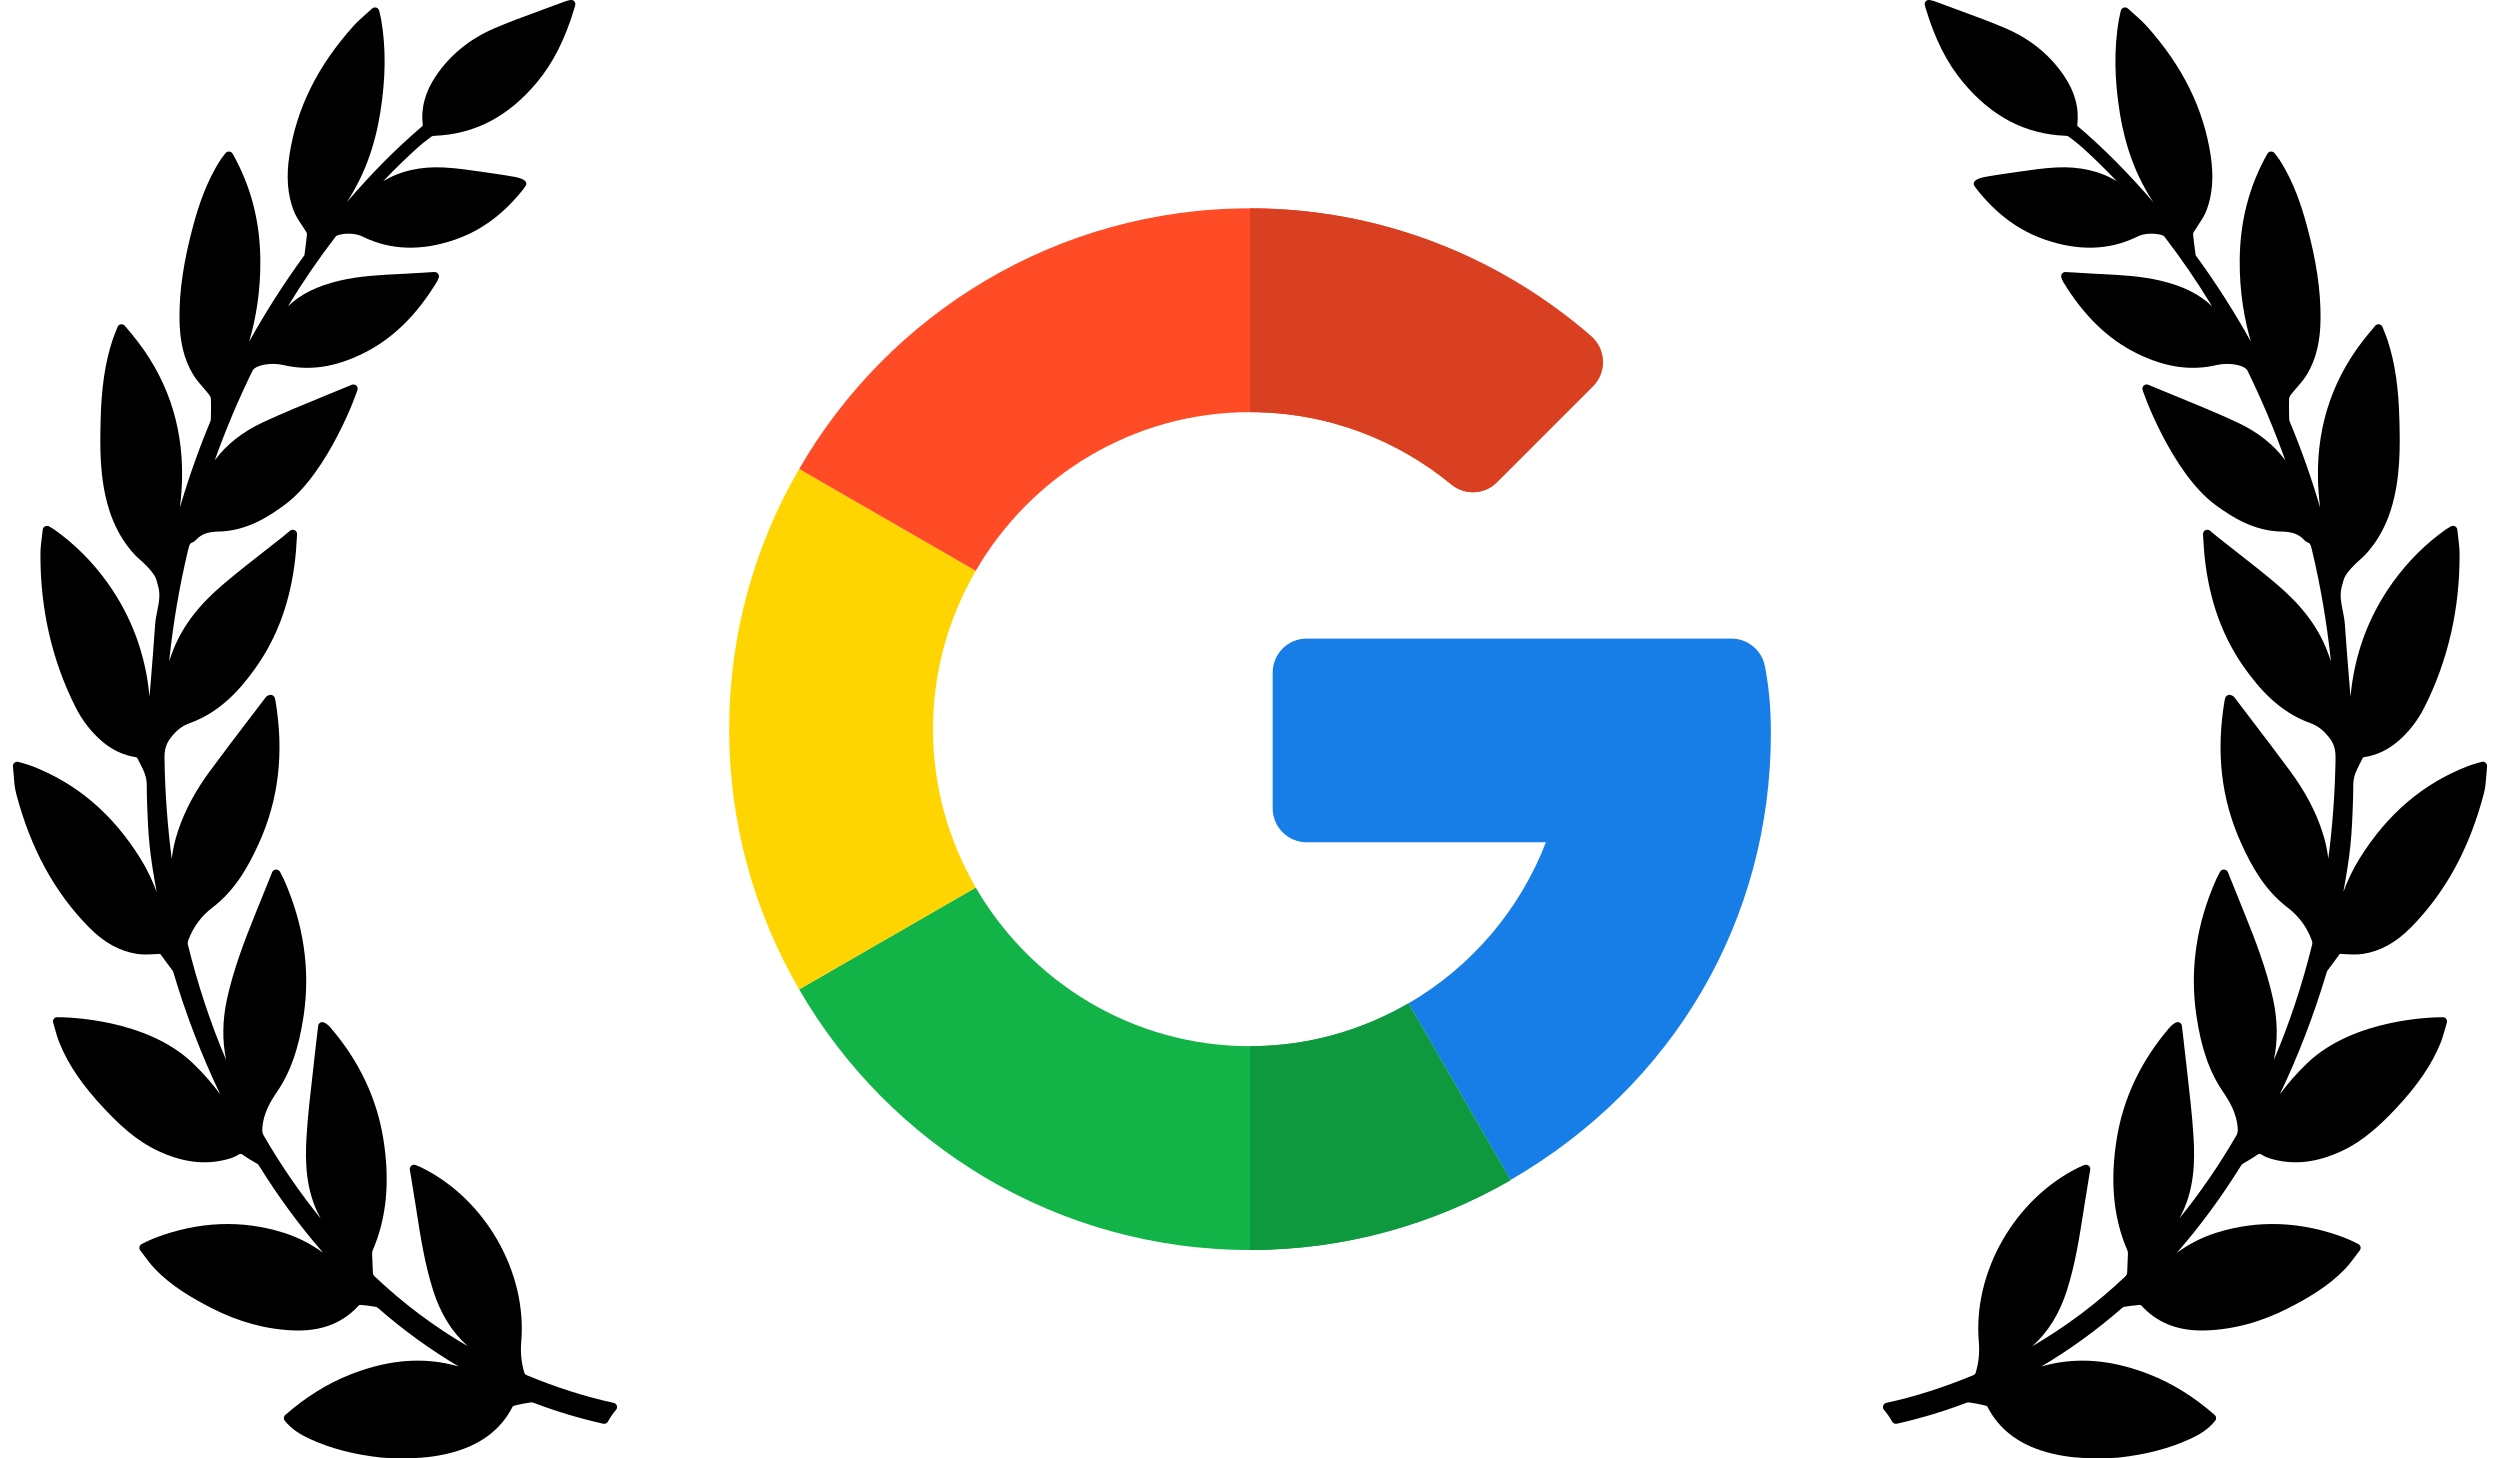 <svg xmlns="http://www.w3.org/2000/svg" width="96" height="56" viewBox="0 0 96 56" fill="none"><path d="M23.566 53.871C22.457 53.629 21.354 53.277 20.194 52.794C20.18 52.788 20.145 52.749 20.134 52.715C20.019 52.325 19.98 51.933 20.016 51.516C20.243 48.85 18.635 46.041 16.192 44.837C16.141 44.811 16.086 44.788 16.024 44.763L15.966 44.739C15.911 44.716 15.844 44.726 15.8 44.761C15.752 44.797 15.728 44.857 15.738 44.917L15.805 45.325C15.864 45.687 15.922 46.041 15.978 46.395L15.992 46.488C16.148 47.495 16.311 48.536 16.627 49.536C16.912 50.439 17.351 51.151 17.963 51.696C16.671 50.944 15.466 50.04 14.373 49.001C14.35 48.979 14.323 48.921 14.319 48.873L14.29 48.16C14.289 48.134 14.289 48.067 14.303 48.034C14.842 46.795 14.98 45.401 14.726 43.771C14.48 42.2 13.8 40.754 12.705 39.476C12.577 39.326 12.464 39.25 12.369 39.25C12.346 39.25 12.325 39.255 12.309 39.263C12.258 39.288 12.224 39.336 12.217 39.391L12.188 39.64C12.165 39.825 12.144 40.006 12.124 40.188C12.09 40.508 12.053 40.827 12.016 41.147L12.011 41.193C11.918 41.992 11.822 42.817 11.771 43.644C11.713 44.608 11.73 45.734 12.307 46.776C12.31 46.782 12.313 46.787 12.316 46.792C11.514 45.802 10.781 44.736 10.127 43.606C10.07 43.505 10.065 43.417 10.075 43.289C10.122 42.748 10.377 42.309 10.645 41.914C11.163 41.151 11.477 40.249 11.662 38.989C11.921 37.227 11.659 35.459 10.885 33.734C10.864 33.687 10.839 33.641 10.812 33.592L10.752 33.479C10.723 33.424 10.661 33.388 10.596 33.391C10.531 33.394 10.473 33.435 10.45 33.494C10.262 33.962 10.08 34.412 9.9 34.859L9.784 35.145C9.399 36.099 8.968 37.214 8.717 38.363C8.54 39.174 8.529 39.957 8.684 40.703C8.082 39.289 7.587 37.794 7.208 36.245C7.204 36.227 7.203 36.183 7.24 36.08C7.418 35.601 7.74 35.167 8.149 34.857C9.044 34.18 9.552 33.238 9.931 32.406C10.706 30.704 10.916 28.896 10.573 26.879C10.57 26.858 10.563 26.837 10.556 26.814L10.549 26.795C10.534 26.75 10.501 26.714 10.456 26.695C10.412 26.677 10.357 26.68 10.322 26.697C10.288 26.709 10.236 26.728 10.203 26.776C10.008 27.032 9.812 27.291 9.615 27.549L9.581 27.592C9.084 28.244 8.57 28.917 8.077 29.588C7.504 30.363 7.1 31.116 6.841 31.891C6.716 32.265 6.634 32.625 6.595 32.975C6.431 31.718 6.337 30.434 6.317 29.14C6.312 28.831 6.352 28.586 6.566 28.317C6.792 28.03 7.003 27.87 7.295 27.765C8.492 27.333 9.26 26.421 9.795 25.674C10.659 24.466 11.167 23.061 11.345 21.377C11.364 21.204 11.375 21.029 11.386 20.843L11.389 20.801C11.394 20.711 11.4 20.617 11.407 20.518C11.412 20.452 11.376 20.39 11.316 20.36C11.258 20.331 11.184 20.34 11.133 20.382L10.991 20.502C10.938 20.547 10.892 20.585 10.845 20.623C10.616 20.804 10.387 20.983 10.158 21.162L10.134 21.181C9.63 21.575 9.109 21.982 8.612 22.403C7.646 23.215 7.025 24.024 6.655 24.949C6.594 25.101 6.541 25.252 6.495 25.401C6.647 23.932 6.893 22.485 7.232 21.082C7.273 20.91 7.296 20.86 7.381 20.832C7.434 20.814 7.483 20.78 7.52 20.738C7.765 20.462 8.089 20.419 8.402 20.412C9.447 20.388 10.276 19.873 10.949 19.373C12.6 18.146 13.736 15.033 13.736 14.927C13.736 14.872 13.708 14.821 13.661 14.79C13.615 14.76 13.552 14.756 13.505 14.777C13.161 14.921 12.817 15.061 12.461 15.206C11.678 15.527 10.868 15.858 10.09 16.22C9.308 16.586 8.689 17.075 8.247 17.676C8.668 16.494 9.157 15.335 9.704 14.222C9.767 14.101 10.062 13.974 10.486 13.974C10.624 13.974 10.757 13.989 10.873 14.016C11.868 14.251 12.855 14.109 13.947 13.57C15.065 13.018 15.992 12.116 16.782 10.812C16.797 10.787 16.827 10.71 16.843 10.667C16.863 10.614 16.855 10.556 16.821 10.512C16.791 10.47 16.741 10.445 16.678 10.445C16.678 10.445 16.677 10.445 16.677 10.445L16.282 10.469C16.041 10.484 15.806 10.499 15.571 10.511L15.32 10.523C14.572 10.561 13.797 10.599 13.04 10.777C12.176 10.982 11.541 11.297 11.055 11.764C11.631 10.818 12.247 9.918 12.897 9.075C12.914 9.053 12.998 9.018 13.067 9.007C13.101 8.999 13.226 8.973 13.392 8.973C13.612 8.973 13.804 9.017 13.968 9.106C15.005 9.607 16.171 9.644 17.436 9.215C18.474 8.865 19.353 8.215 20.123 7.228C20.149 7.196 20.171 7.162 20.192 7.125C20.215 7.083 20.217 7.037 20.196 6.994C20.137 6.871 19.878 6.813 19.77 6.793C19.503 6.747 19.201 6.695 18.901 6.655C18.764 6.636 18.627 6.616 18.489 6.596L18.471 6.593C18.004 6.525 17.522 6.455 17.036 6.431C16.147 6.386 15.358 6.565 14.713 6.961C15.147 6.505 15.59 6.072 16.041 5.666C16.183 5.537 16.344 5.408 16.564 5.246C16.581 5.233 16.624 5.218 16.677 5.215C18.233 5.155 19.528 4.477 20.635 3.142C21.238 2.416 21.7 1.5 22.049 0.341L22.061 0.301C22.098 0.179 22.118 0.112 22.033 0.034C21.967 -0.027 21.851 -0.009 21.549 0.109C21.274 0.213 20.999 0.314 20.715 0.418C20.146 0.626 19.558 0.842 18.989 1.085C18.04 1.492 17.282 2.11 16.736 2.92C16.321 3.537 16.157 4.156 16.234 4.81C16.233 4.818 16.227 4.835 16.226 4.837C15.235 5.682 14.287 6.633 13.315 7.765C13.963 6.786 14.386 5.658 14.598 4.352C14.812 3.034 14.826 1.862 14.64 0.767C14.628 0.698 14.612 0.63 14.592 0.544L14.561 0.412C14.548 0.355 14.504 0.309 14.448 0.292C14.391 0.275 14.327 0.29 14.285 0.33C14.217 0.393 14.151 0.452 14.086 0.51L14.04 0.551C13.874 0.699 13.717 0.839 13.575 0.996C12.194 2.534 11.389 4.158 11.113 5.961C10.988 6.776 11.04 7.469 11.273 8.081C11.35 8.284 11.47 8.465 11.59 8.645C11.645 8.727 11.7 8.809 11.75 8.894C11.787 8.954 11.79 8.97 11.79 8.967C11.767 9.208 11.734 9.477 11.69 9.799C11.688 9.804 11.682 9.813 11.662 9.839L11.646 9.861C10.891 10.896 10.195 11.989 9.568 13.119C9.815 12.275 10.011 11.206 9.997 9.964C9.98 8.475 9.633 7.147 8.934 5.903C8.907 5.855 8.857 5.823 8.787 5.819C8.736 5.819 8.687 5.843 8.655 5.886C8.634 5.915 8.613 5.942 8.592 5.967C8.547 6.025 8.505 6.079 8.467 6.138C7.911 6.998 7.613 7.947 7.415 8.678C7.054 10.018 6.887 11.137 6.892 12.2C6.895 13.103 7.062 13.797 7.417 14.385C7.528 14.568 7.667 14.728 7.807 14.889C7.881 14.974 7.957 15.062 8.026 15.152C8.074 15.215 8.098 15.278 8.099 15.314C8.108 15.528 8.103 15.746 8.099 15.956L8.096 16.102C8.095 16.127 8.089 16.156 8.08 16.178C7.634 17.245 7.242 18.354 6.907 19.494C6.957 19.106 6.984 18.73 6.991 18.364C7.032 16.284 6.385 14.426 5.07 12.842L4.796 12.512C4.764 12.474 4.717 12.452 4.667 12.452L4.64 12.454C4.581 12.464 4.532 12.504 4.511 12.559C4.486 12.624 4.462 12.686 4.438 12.746C4.392 12.863 4.349 12.973 4.312 13.084C4.03 13.957 3.891 14.911 3.863 16.175L3.863 16.2C3.841 17.12 3.813 18.381 4.195 19.587C4.572 20.775 5.237 21.375 5.366 21.483L5.379 21.495C5.73 21.804 5.959 22.087 6.006 22.27C6.025 22.344 6.044 22.419 6.067 22.492C6.167 22.819 6.105 23.13 6.037 23.466C6.003 23.636 5.969 23.811 5.956 23.991C5.908 24.711 5.849 25.442 5.791 26.15L5.786 26.216C5.771 26.396 5.757 26.577 5.742 26.757C5.596 25.138 5.052 23.666 4.118 22.364C3.545 21.567 2.863 20.886 2.089 20.338C2.056 20.314 2.02 20.293 1.973 20.265C1.951 20.253 1.924 20.237 1.892 20.217C1.844 20.189 1.782 20.186 1.732 20.21C1.681 20.235 1.646 20.284 1.64 20.341C1.629 20.443 1.617 20.542 1.604 20.645C1.579 20.856 1.554 21.055 1.553 21.259C1.542 23.378 1.996 25.363 2.903 27.159C3.156 27.66 3.49 28.094 3.896 28.448C4.299 28.797 4.734 29.003 5.224 29.077C5.235 29.079 5.261 29.095 5.265 29.098C5.291 29.15 5.319 29.203 5.347 29.256C5.445 29.443 5.546 29.636 5.596 29.83C5.638 29.994 5.638 30.173 5.638 30.363C5.638 30.433 5.638 30.503 5.64 30.571C5.688 32.212 5.749 32.784 6.015 34.25C5.853 33.814 5.649 33.377 5.386 32.957C4.321 31.254 2.968 30.099 1.249 29.425C1.139 29.381 1.03 29.35 0.903 29.314L0.877 29.306C0.826 29.291 0.771 29.275 0.713 29.258C0.66 29.241 0.6 29.252 0.557 29.288C0.514 29.323 0.491 29.376 0.497 29.432C0.51 29.548 0.518 29.662 0.526 29.772C0.544 30.014 0.561 30.243 0.62 30.469C1.175 32.584 2.093 34.268 3.426 35.618C3.996 36.196 4.597 36.527 5.263 36.63C5.431 36.656 5.636 36.66 5.984 36.638L6.084 36.632C6.099 36.631 6.113 36.631 6.125 36.631C6.152 36.631 6.154 36.631 6.173 36.658L6.639 37.289C6.645 37.298 6.654 37.328 6.66 37.348L6.667 37.371C7.15 38.989 7.75 40.546 8.457 42.025C8.139 41.591 7.79 41.195 7.401 40.823C5.614 39.111 2.557 39.061 2.215 39.061L2.172 39.062L2.145 39.066C2.061 39.096 2.016 39.185 2.042 39.268C2.066 39.347 2.088 39.426 2.113 39.52C2.162 39.695 2.213 39.876 2.284 40.051C2.623 40.887 3.172 41.691 4.012 42.581C4.589 43.192 5.24 43.812 6.087 44.203C7.014 44.633 7.851 44.738 8.683 44.527C8.825 44.491 8.988 44.444 9.128 44.355C9.227 44.291 9.255 44.293 9.353 44.365C9.469 44.451 9.592 44.522 9.712 44.592C9.779 44.63 9.846 44.669 9.908 44.708C9.918 44.716 9.939 44.75 9.947 44.763C10.694 45.966 11.517 47.083 12.405 48.103C11.925 47.758 11.431 47.508 10.907 47.342C9.306 46.832 7.627 46.897 5.964 47.532C5.716 47.627 5.444 47.77 5.426 47.78C5.388 47.805 5.362 47.845 5.353 47.891C5.346 47.936 5.358 47.982 5.386 48.017C5.438 48.084 5.488 48.151 5.538 48.217L5.549 48.232C5.661 48.383 5.788 48.553 5.931 48.705C6.573 49.384 7.365 49.84 8.125 50.231C9.17 50.767 10.239 51.055 11.303 51.089C11.353 51.09 11.403 51.092 11.453 51.092C12.431 51.092 13.194 50.773 13.783 50.122C13.79 50.117 13.816 50.108 13.83 50.108C14.055 50.123 14.268 50.156 14.428 50.182C14.453 50.186 14.484 50.201 14.504 50.218C15.487 51.078 16.528 51.832 17.616 52.474C17.451 52.426 17.281 52.384 17.107 52.35C15.945 52.129 14.759 52.268 13.456 52.779C12.577 53.125 11.76 53.633 10.957 54.332C10.891 54.389 10.882 54.488 10.936 54.556C11.22 54.913 11.59 55.113 11.914 55.261C12.704 55.624 13.596 55.856 14.642 55.971C14.646 55.971 14.982 56 15.453 56C15.793 56 16.11 55.985 16.393 55.955C16.664 55.927 16.935 55.881 17.197 55.819C18.402 55.529 19.219 54.934 19.687 54.009C19.695 54.001 19.731 53.981 19.777 53.97C19.994 53.916 20.19 53.879 20.376 53.854C20.42 53.847 20.475 53.859 20.544 53.887C21.376 54.203 22.257 54.467 23.16 54.67C23.172 54.673 23.186 54.675 23.199 54.675C23.259 54.675 23.315 54.642 23.345 54.588C23.431 54.43 23.536 54.278 23.657 54.136C23.695 54.092 23.706 54.033 23.687 53.978C23.669 53.925 23.624 53.885 23.566 53.871Z" fill="black"></path><g clip-path="url(#clip0_2293_10714)"><path d="M66.491 24.523L50.175 24.522C49.455 24.522 48.871 25.106 48.871 25.826V31.038C48.871 31.759 49.455 32.343 50.175 32.343H59.363C58.357 34.954 56.48 37.14 54.084 38.53L58.002 45.312C64.286 41.677 68.001 35.3 68.001 28.161C68.001 27.144 67.927 26.418 67.777 25.6C67.663 24.978 67.123 24.523 66.491 24.523Z" fill="#167EE6"></path><path d="M47.999 40.174C43.503 40.174 39.577 37.717 37.469 34.082L30.688 37.991C34.139 43.972 40.604 48 47.999 48C51.627 48 55.05 47.023 57.999 45.321V45.312L54.081 38.53C52.289 39.569 50.216 40.174 47.999 40.174Z" fill="#12B347"></path><path d="M58 45.321V45.312L54.082 38.53C52.29 39.569 50.217 40.174 48 40.174V48C51.628 48 55.051 47.023 58 45.321Z" fill="#0F993E"></path><path d="M35.826 28C35.826 25.784 36.431 23.71 37.47 21.918L30.688 18.009C28.977 20.949 28 24.363 28 28C28 31.637 28.977 35.051 30.688 37.991L37.47 34.082C36.431 32.29 35.826 30.216 35.826 28Z" fill="#FFD500"></path><path d="M47.999 15.826C50.931 15.826 53.624 16.868 55.728 18.601C56.247 19.029 57.002 18.998 57.477 18.522L61.17 14.829C61.709 14.29 61.671 13.407 61.095 12.907C57.57 9.849 52.984 8 47.999 8C40.604 8 34.139 12.028 30.688 18.009L37.469 21.918C39.577 18.283 43.503 15.826 47.999 15.826Z" fill="#FF4B26"></path><path d="M55.729 18.601C56.248 19.029 57.002 18.998 57.478 18.522L61.171 14.829C61.71 14.29 61.672 13.407 61.096 12.907C57.571 9.849 52.985 8 48 8V15.826C50.932 15.826 53.625 16.868 55.729 18.601Z" fill="#D93F21"></path></g><path d="M95.444 29.287C95.401 29.251 95.338 29.24 95.289 29.256C95.23 29.274 95.175 29.29 95.123 29.305L95.098 29.312C94.971 29.349 94.861 29.381 94.752 29.424C93.033 30.098 91.68 31.253 90.614 32.956C90.351 33.376 90.147 33.813 89.985 34.249C90.251 32.783 90.313 32.211 90.36 30.571C90.362 30.502 90.362 30.432 90.362 30.362C90.362 30.172 90.362 29.993 90.404 29.829C90.455 29.636 90.556 29.442 90.654 29.255C90.682 29.202 90.709 29.149 90.732 29.103C90.74 29.093 90.765 29.078 90.775 29.076C91.267 29.002 91.702 28.796 92.105 28.447C92.511 28.093 92.845 27.659 93.098 27.158C94.005 25.362 94.459 23.377 94.448 21.258C94.447 21.054 94.422 20.855 94.396 20.639C94.383 20.542 94.371 20.443 94.361 20.34C94.355 20.284 94.32 20.233 94.269 20.209C94.219 20.185 94.158 20.187 94.107 20.217C94.077 20.236 94.05 20.251 94.027 20.265C93.981 20.292 93.945 20.313 93.912 20.337C93.138 20.885 92.456 21.567 91.883 22.363C90.949 23.665 90.405 25.137 90.259 26.756C90.244 26.576 90.23 26.395 90.215 26.215L90.21 26.149C90.152 25.442 90.093 24.71 90.044 23.99C90.032 23.808 89.997 23.631 89.963 23.459C89.897 23.129 89.834 22.818 89.934 22.491C89.957 22.418 89.976 22.343 89.995 22.269C90.043 22.086 90.271 21.803 90.622 21.494L90.635 21.482C90.764 21.374 91.429 20.774 91.806 19.586C92.189 18.38 92.16 17.12 92.139 16.199L92.138 16.175C92.11 14.91 91.972 13.956 91.689 13.083C91.653 12.972 91.609 12.861 91.563 12.746C91.54 12.685 91.515 12.623 91.49 12.558C91.47 12.503 91.42 12.463 91.362 12.453L91.334 12.451C91.284 12.451 91.237 12.473 91.206 12.511L90.931 12.841C89.616 14.425 88.969 16.283 89.01 18.363C89.017 18.729 89.045 19.105 89.094 19.493C88.76 18.354 88.367 17.245 87.921 16.178C87.912 16.155 87.906 16.126 87.906 16.101L87.902 15.955C87.898 15.745 87.893 15.527 87.902 15.313C87.903 15.277 87.927 15.214 87.975 15.151C88.044 15.061 88.121 14.973 88.2 14.882C88.335 14.727 88.474 14.567 88.584 14.384C88.94 13.796 89.107 13.102 89.109 12.199C89.114 11.136 88.948 10.017 88.586 8.677C88.388 7.947 88.09 6.997 87.534 6.137C87.496 6.079 87.454 6.024 87.409 5.967C87.389 5.941 87.368 5.914 87.346 5.885C87.315 5.843 87.271 5.819 87.201 5.819C87.145 5.823 87.095 5.854 87.067 5.903C86.369 7.146 86.021 8.474 86.005 9.964C85.991 11.205 86.187 12.274 86.433 13.118C85.807 11.988 85.11 10.896 84.355 9.86L84.338 9.836C84.321 9.814 84.314 9.803 84.315 9.81C84.267 9.475 84.234 9.207 84.212 8.974C84.212 8.97 84.217 8.951 84.252 8.892C84.302 8.808 84.356 8.726 84.415 8.639C84.531 8.464 84.651 8.283 84.729 8.081C84.961 7.469 85.014 6.775 84.888 5.96C84.612 4.157 83.807 2.533 82.427 0.996C82.284 0.838 82.127 0.698 81.962 0.551L81.915 0.51C81.851 0.452 81.784 0.392 81.717 0.33C81.674 0.289 81.612 0.274 81.553 0.292C81.497 0.309 81.453 0.355 81.44 0.412L81.41 0.543C81.389 0.63 81.373 0.698 81.362 0.767C81.176 1.861 81.189 3.034 81.403 4.351C81.615 5.658 82.038 6.785 82.687 7.764C81.714 6.633 80.768 5.682 79.779 4.84C79.775 4.835 79.768 4.817 79.767 4.813C79.845 4.156 79.68 3.536 79.265 2.92C78.72 2.11 77.962 1.492 77.012 1.085C76.444 0.842 75.855 0.626 75.279 0.415C75.003 0.314 74.727 0.213 74.442 0.105C74.157 -0.007 74.034 -0.027 73.968 0.034C73.883 0.112 73.903 0.179 73.941 0.301L73.953 0.341C74.301 1.499 74.763 2.415 75.367 3.142C76.474 4.476 77.768 5.154 79.323 5.214C79.377 5.218 79.421 5.232 79.438 5.246C79.657 5.408 79.818 5.537 79.961 5.665C80.411 6.072 80.855 6.505 81.288 6.961C80.643 6.565 79.854 6.386 78.966 6.43C78.48 6.455 77.997 6.525 77.53 6.593L77.512 6.596C77.374 6.616 77.237 6.635 77.1 6.655C76.8 6.695 76.498 6.747 76.231 6.793C76.123 6.812 75.865 6.87 75.805 6.994C75.784 7.036 75.786 7.083 75.809 7.125C75.83 7.161 75.853 7.196 75.877 7.227C76.648 8.215 77.527 8.865 78.565 9.215C79.831 9.644 80.993 9.608 82.037 9.104C82.197 9.017 82.39 8.973 82.61 8.973C82.776 8.973 82.9 8.999 82.942 9.008C83.004 9.018 83.088 9.053 83.105 9.075C83.754 9.918 84.371 10.818 84.946 11.764C84.46 11.297 83.826 10.982 82.962 10.777C82.204 10.599 81.43 10.561 80.681 10.523L80.431 10.511C80.196 10.499 79.961 10.484 79.719 10.469L79.314 10.445C79.261 10.445 79.212 10.47 79.181 10.511C79.147 10.556 79.139 10.614 79.159 10.666C79.175 10.71 79.205 10.787 79.22 10.813C80.01 12.117 80.937 13.018 82.054 13.57C83.147 14.108 84.134 14.251 85.129 14.016C85.245 13.989 85.378 13.974 85.516 13.974C85.939 13.974 86.235 14.102 86.297 14.22C86.844 15.335 87.333 16.494 87.755 17.676C87.313 17.075 86.694 16.586 85.912 16.22C85.134 15.858 84.324 15.527 83.527 15.201C83.185 15.061 82.841 14.921 82.499 14.777C82.448 14.755 82.388 14.76 82.34 14.791C82.294 14.821 82.266 14.872 82.266 14.927C82.266 15.033 83.402 18.146 85.052 19.373C85.725 19.873 86.555 20.388 87.6 20.412C87.913 20.418 88.237 20.462 88.481 20.736C88.519 20.78 88.568 20.814 88.622 20.832C88.706 20.859 88.728 20.91 88.77 21.081C89.108 22.485 89.355 23.932 89.507 25.401C89.461 25.252 89.407 25.101 89.346 24.948C88.977 24.024 88.355 23.215 87.39 22.402C86.893 21.982 86.372 21.575 85.868 21.181L85.844 21.162C85.614 20.982 85.385 20.804 85.157 20.623C85.11 20.585 85.064 20.547 85.011 20.502L84.868 20.381C84.818 20.34 84.744 20.331 84.686 20.36C84.626 20.39 84.59 20.452 84.595 20.518C84.602 20.617 84.608 20.711 84.613 20.801L84.616 20.843C84.627 21.029 84.638 21.204 84.657 21.377C84.835 23.06 85.342 24.466 86.207 25.674C86.742 26.42 87.51 27.333 88.707 27.764C88.999 27.87 89.21 28.03 89.436 28.317C89.65 28.585 89.69 28.831 89.685 29.14C89.664 30.434 89.571 31.718 89.406 32.975C89.368 32.625 89.286 32.265 89.161 31.89C88.902 31.116 88.498 30.362 87.925 29.587C87.431 28.916 86.917 28.243 86.42 27.592L86.387 27.548C86.19 27.29 85.993 27.032 85.802 26.779C85.766 26.727 85.713 26.709 85.683 26.698C85.641 26.678 85.59 26.676 85.545 26.695C85.501 26.713 85.467 26.75 85.452 26.795L85.446 26.813C85.438 26.836 85.432 26.857 85.428 26.878C85.085 28.896 85.296 30.703 86.071 32.405C86.45 33.237 86.957 34.179 87.853 34.857C88.261 35.166 88.584 35.6 88.761 36.079C88.799 36.182 88.797 36.227 88.793 36.244C88.414 37.793 87.919 39.288 87.317 40.702C87.472 39.957 87.462 39.174 87.285 38.362C87.034 37.213 86.602 36.099 86.217 35.144L86.102 34.859C85.922 34.411 85.74 33.961 85.552 33.494C85.528 33.434 85.471 33.393 85.394 33.389C85.334 33.389 85.279 33.423 85.25 33.479L85.189 33.591C85.163 33.64 85.138 33.686 85.117 33.733C84.342 35.458 84.081 37.226 84.34 38.988C84.525 40.248 84.838 41.15 85.357 41.914C85.625 42.308 85.88 42.748 85.926 43.288C85.937 43.416 85.932 43.504 85.874 43.605C85.221 44.735 84.488 45.801 83.685 46.792C83.688 46.786 83.691 46.781 83.694 46.776C84.272 45.734 84.289 44.608 84.23 43.643C84.179 42.816 84.083 41.991 83.991 41.193L83.986 41.146C83.948 40.827 83.911 40.507 83.877 40.187C83.858 40.005 83.836 39.824 83.814 39.639L83.784 39.39C83.778 39.335 83.743 39.287 83.695 39.263C83.603 39.216 83.456 39.289 83.296 39.475C82.201 40.754 81.521 42.199 81.276 43.77C81.021 45.4 81.159 46.794 81.698 48.033C81.713 48.066 81.712 48.133 81.712 48.156L81.683 48.869C81.679 48.92 81.651 48.978 81.629 48.999C80.535 50.039 79.331 50.943 78.039 51.696C78.65 51.15 79.09 50.438 79.375 49.535C79.691 48.535 79.853 47.494 80.01 46.485L80.024 46.395C80.08 46.04 80.138 45.687 80.197 45.325L80.264 44.916C80.274 44.856 80.25 44.797 80.203 44.761C80.157 44.724 80.09 44.716 80.036 44.738L79.978 44.762C79.915 44.787 79.861 44.81 79.81 44.836C77.367 46.04 75.759 48.849 75.986 51.515C76.022 51.932 75.983 52.325 75.867 52.713C75.856 52.748 75.822 52.787 75.808 52.793C74.648 53.276 73.544 53.629 72.434 53.87C72.377 53.884 72.332 53.924 72.314 53.978C72.295 54.033 72.306 54.092 72.344 54.137C72.465 54.278 72.57 54.43 72.656 54.589C72.692 54.654 72.776 54.687 72.84 54.671C73.744 54.467 74.625 54.203 75.458 53.886C75.525 53.859 75.577 53.847 75.625 53.855C75.81 53.879 76.006 53.916 76.224 53.97C76.269 53.98 76.306 54.001 76.306 53.999C76.782 54.934 77.598 55.529 78.803 55.819C79.066 55.881 79.336 55.927 79.607 55.955C79.891 55.985 80.207 56 80.548 56C81.019 56 81.355 55.971 81.359 55.971C82.404 55.855 83.296 55.623 84.086 55.261C84.411 55.113 84.78 54.913 85.064 54.556C85.118 54.488 85.109 54.389 85.043 54.332C84.241 53.633 83.423 53.125 82.544 52.779C81.242 52.268 80.056 52.13 78.893 52.35C78.719 52.384 78.549 52.426 78.385 52.474C79.472 51.832 80.514 51.078 81.497 50.218C81.516 50.201 81.547 50.186 81.571 50.182C81.732 50.156 81.946 50.123 82.165 50.108C82.185 50.108 82.211 50.117 82.214 50.118C82.806 50.773 83.57 51.091 84.548 51.091C84.598 51.091 84.648 51.09 84.698 51.089C85.761 51.055 86.83 50.766 87.876 50.231C88.636 49.84 89.428 49.384 90.07 48.705C90.213 48.553 90.34 48.383 90.452 48.232L90.463 48.217C90.513 48.151 90.563 48.084 90.614 48.017C90.642 47.982 90.654 47.936 90.647 47.889C90.639 47.845 90.613 47.805 90.568 47.776C90.557 47.77 90.285 47.626 90.037 47.531C88.374 46.897 86.695 46.832 85.094 47.341C84.569 47.508 84.076 47.757 83.596 48.102C84.484 47.083 85.307 45.965 86.054 44.763C86.062 44.75 86.083 44.716 86.09 44.71C86.155 44.669 86.222 44.63 86.288 44.591C86.408 44.522 86.532 44.45 86.648 44.365C86.746 44.293 86.773 44.291 86.873 44.354C87.013 44.444 87.176 44.49 87.318 44.527C88.149 44.737 88.987 44.633 89.914 44.203C90.76 43.811 91.411 43.192 91.989 42.581C92.829 41.69 93.378 40.886 93.717 40.051C93.788 39.876 93.838 39.695 93.891 39.505C93.913 39.426 93.935 39.346 93.959 39.268C93.985 39.184 93.939 39.096 93.856 39.066L93.786 39.061C93.443 39.061 90.387 39.111 88.6 40.823C88.211 41.195 87.862 41.591 87.544 42.025C88.251 40.546 88.851 38.988 89.334 37.371L89.341 37.347C89.347 37.328 89.356 37.298 89.362 37.289L89.829 36.656C89.847 36.63 89.849 36.63 89.876 36.63C89.888 36.63 89.902 36.631 89.917 36.632L90.017 36.638C90.365 36.659 90.57 36.656 90.738 36.63C91.404 36.526 92.004 36.196 92.575 35.618C93.908 34.268 94.826 32.584 95.381 30.47C95.44 30.243 95.457 30.014 95.475 29.772C95.483 29.662 95.491 29.548 95.504 29.431C95.509 29.375 95.487 29.322 95.444 29.287Z" fill="black"></path><defs><clipPath id="clip0_2293_10714"><rect width="40" height="40" fill="white" transform="translate(28 8)"></rect></clipPath></defs></svg>